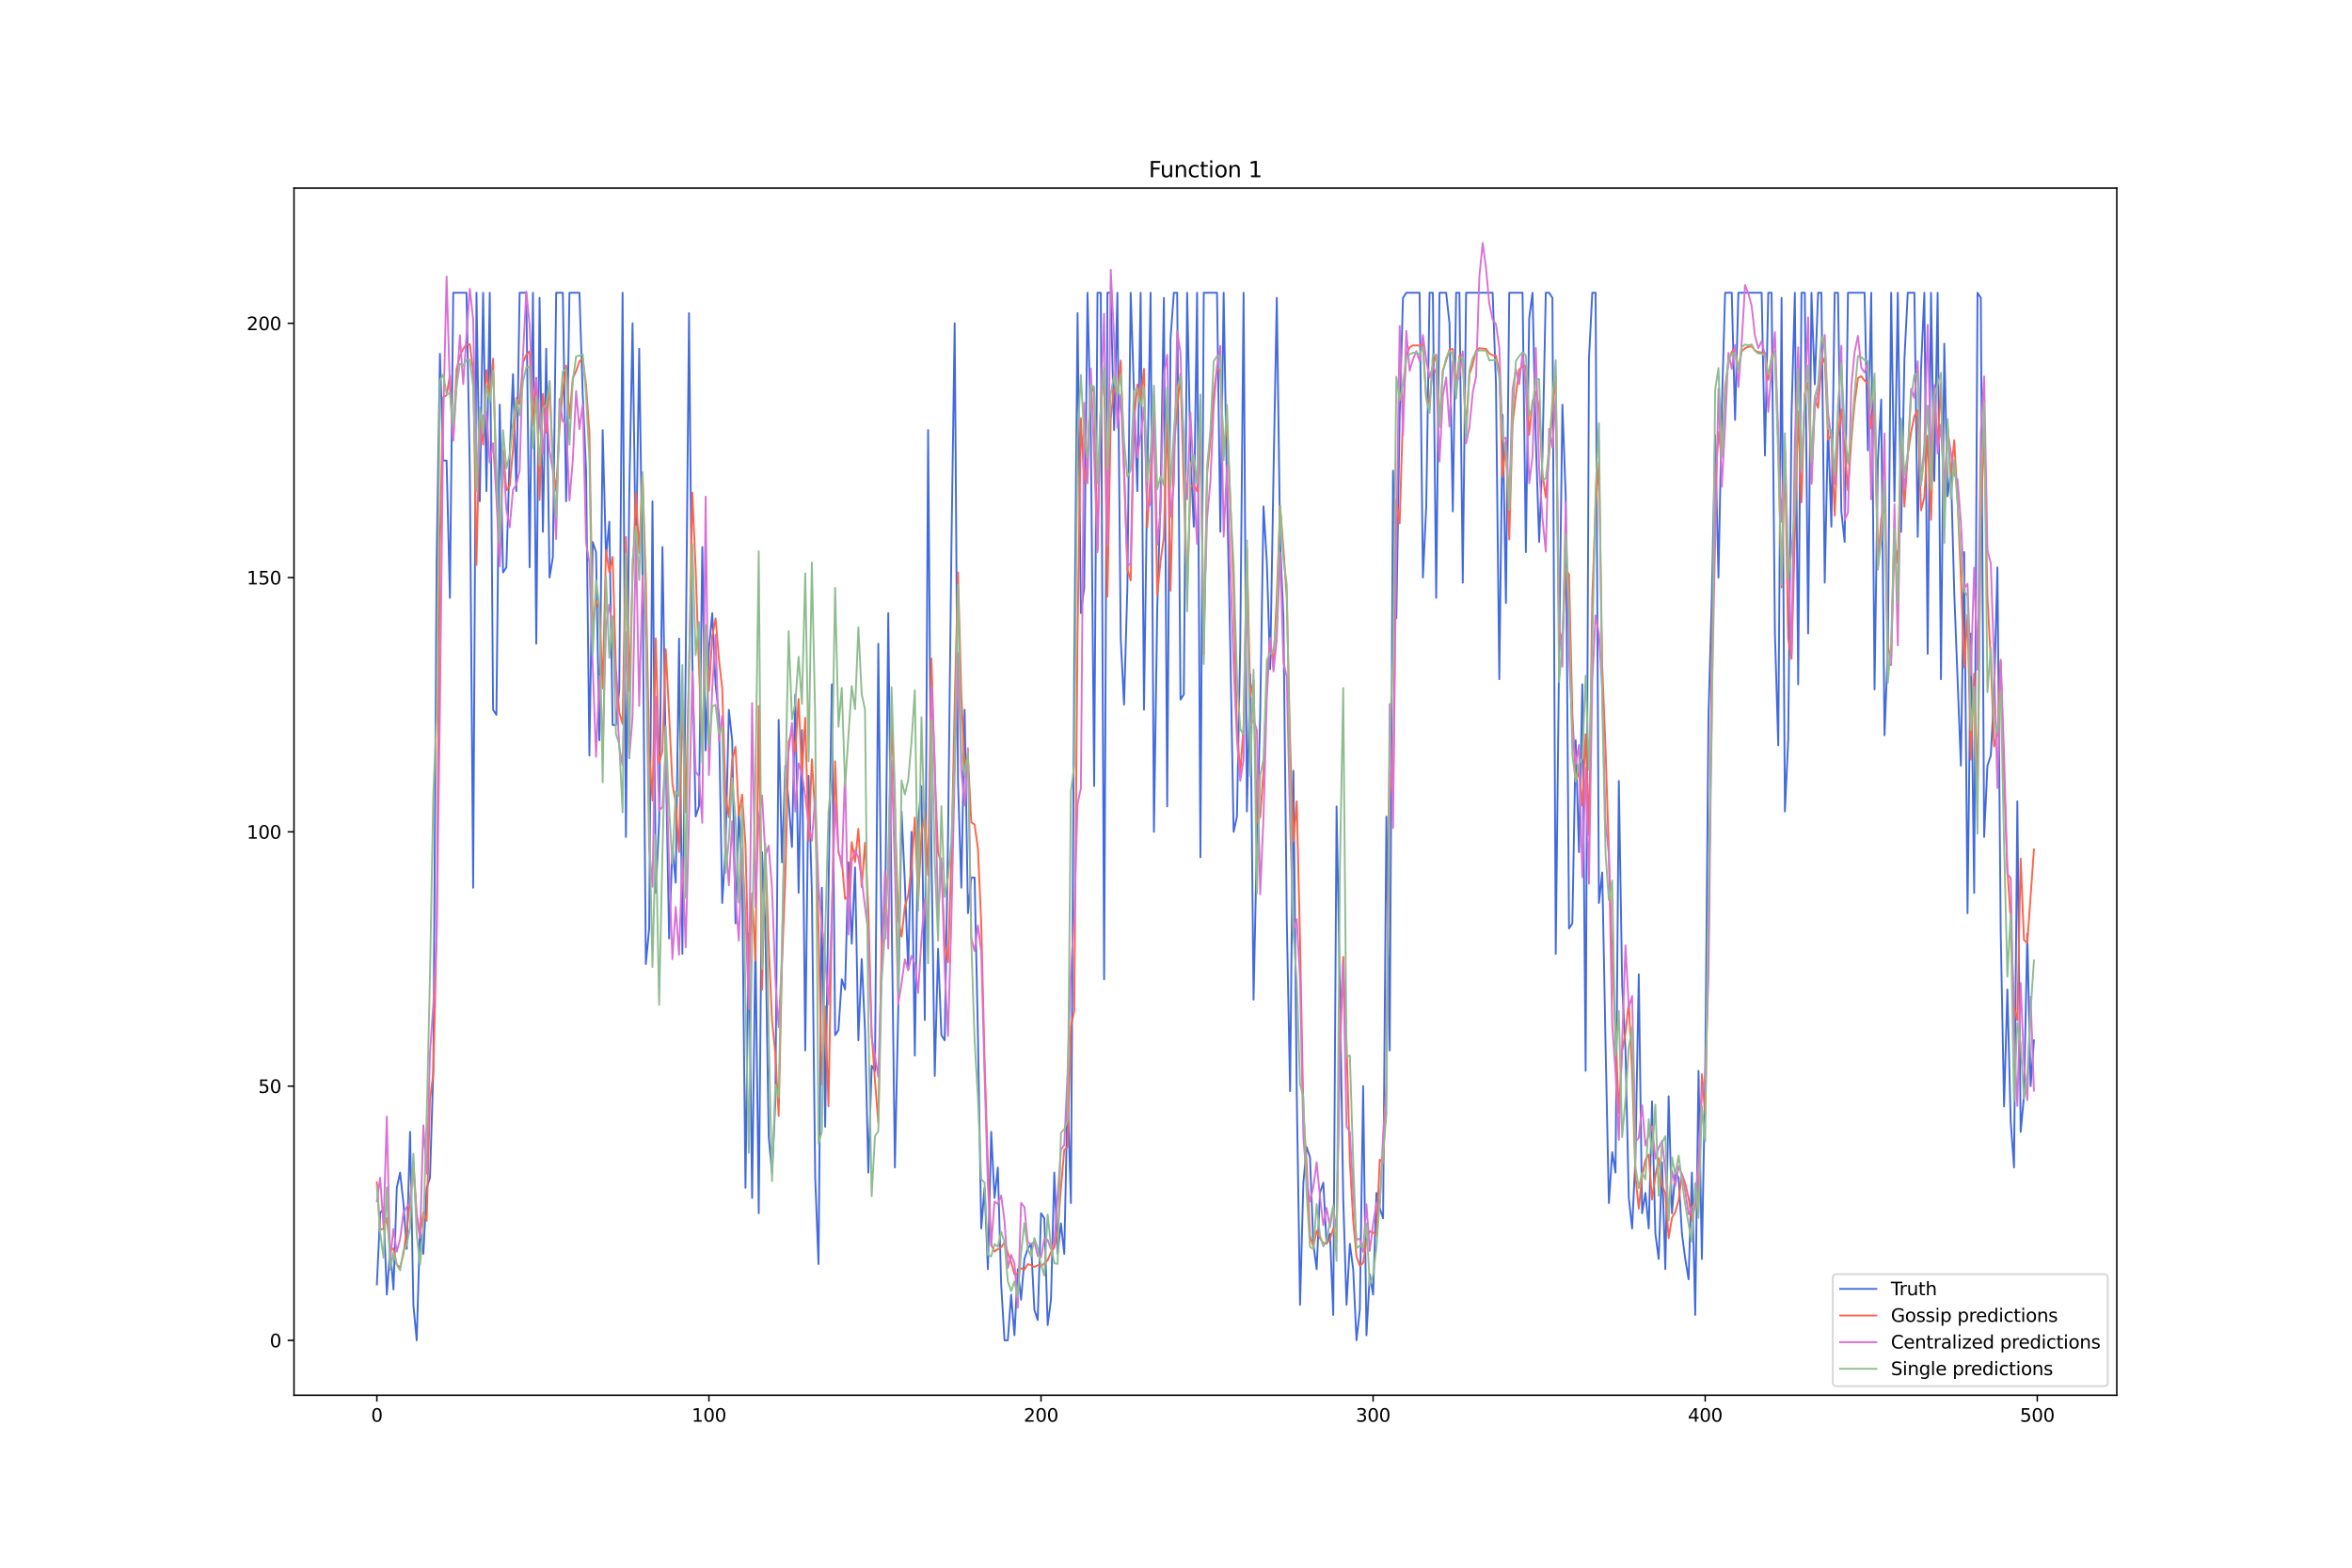 <?xml version="1.0" encoding="utf-8" standalone="no"?>
<!DOCTYPE svg PUBLIC "-//W3C//DTD SVG 1.1//EN"
  "http://www.w3.org/Graphics/SVG/1.1/DTD/svg11.dtd">
<svg xmlns:xlink="http://www.w3.org/1999/xlink" width="1296pt" height="864pt" viewBox="0 0 1296 864" xmlns="http://www.w3.org/2000/svg" version="1.1">
 <defs>
  <style type="text/css">*{stroke-linejoin: round; stroke-linecap: butt}</style>
 </defs>
 <g id="figure_1">
  <g id="patch_1">
   <path d="M 0 864 
L 1296 864 
L 1296 0 
L 0 0 
z
" style="fill: #ffffff"/>
  </g>
  <g id="axes_1">
   <g id="patch_2">
    <path d="M 162 768.96 
L 1166.4 768.96 
L 1166.4 103.68 
L 162 103.68 
z
" style="fill: #ffffff"/>
   </g>
   <g id="matplotlib.axis_1">
    <g id="xtick_1">
     <g id="line2d_1">
      <defs>
       <path id="m9e7c179e90" d="M 0 0 
L 0 3.5 
" style="stroke: #000000; stroke-width: 0.8"/>
      </defs>
      <g>
       <use xlink:href="#m9e7c179e90" x="207.655" y="768.96" style="stroke: #000000; stroke-width: 0.8"/>
      </g>
     </g>
     <g id="text_1">
      <!-- 0 -->
      <g transform="translate(204.473 783.558) scale(0.1 -0.1)">
       <defs>
        <path id="DejaVuSans-30" d="M 2034 4250 
Q 1547 4250 1301 3770 
Q 1056 3291 1056 2328 
Q 1056 1369 1301 889 
Q 1547 409 2034 409 
Q 2525 409 2770 889 
Q 3016 1369 3016 2328 
Q 3016 3291 2770 3770 
Q 2525 4250 2034 4250 
z
M 2034 4750 
Q 2819 4750 3233 4129 
Q 3647 3509 3647 2328 
Q 3647 1150 3233 529 
Q 2819 -91 2034 -91 
Q 1250 -91 836 529 
Q 422 1150 422 2328 
Q 422 3509 836 4129 
Q 1250 4750 2034 4750 
z
" transform="scale(0.016)"/>
       </defs>
       <use xlink:href="#DejaVuSans-30"/>
      </g>
     </g>
    </g>
    <g id="xtick_2">
     <g id="line2d_2">
      <g>
       <use xlink:href="#m9e7c179e90" x="390.639" y="768.96" style="stroke: #000000; stroke-width: 0.8"/>
      </g>
     </g>
     <g id="text_2">
      <!-- 100 -->
      <g transform="translate(381.095 783.558) scale(0.1 -0.1)">
       <defs>
        <path id="DejaVuSans-31" d="M 794 531 
L 1825 531 
L 1825 4091 
L 703 3866 
L 703 4441 
L 1819 4666 
L 2450 4666 
L 2450 531 
L 3481 531 
L 3481 0 
L 794 0 
L 794 531 
z
" transform="scale(0.016)"/>
       </defs>
       <use xlink:href="#DejaVuSans-31"/>
       <use xlink:href="#DejaVuSans-30" x="63.623"/>
       <use xlink:href="#DejaVuSans-30" x="127.246"/>
      </g>
     </g>
    </g>
    <g id="xtick_3">
     <g id="line2d_3">
      <g>
       <use xlink:href="#m9e7c179e90" x="573.623" y="768.96" style="stroke: #000000; stroke-width: 0.8"/>
      </g>
     </g>
     <g id="text_3">
      <!-- 200 -->
      <g transform="translate(564.079 783.558) scale(0.1 -0.1)">
       <defs>
        <path id="DejaVuSans-32" d="M 1228 531 
L 3431 531 
L 3431 0 
L 469 0 
L 469 531 
Q 828 903 1448 1529 
Q 2069 2156 2228 2338 
Q 2531 2678 2651 2914 
Q 2772 3150 2772 3378 
Q 2772 3750 2511 3984 
Q 2250 4219 1831 4219 
Q 1534 4219 1204 4116 
Q 875 4013 500 3803 
L 500 4441 
Q 881 4594 1212 4672 
Q 1544 4750 1819 4750 
Q 2544 4750 2975 4387 
Q 3406 4025 3406 3419 
Q 3406 3131 3298 2873 
Q 3191 2616 2906 2266 
Q 2828 2175 2409 1742 
Q 1991 1309 1228 531 
z
" transform="scale(0.016)"/>
       </defs>
       <use xlink:href="#DejaVuSans-32"/>
       <use xlink:href="#DejaVuSans-30" x="63.623"/>
       <use xlink:href="#DejaVuSans-30" x="127.246"/>
      </g>
     </g>
    </g>
    <g id="xtick_4">
     <g id="line2d_4">
      <g>
       <use xlink:href="#m9e7c179e90" x="756.607" y="768.96" style="stroke: #000000; stroke-width: 0.8"/>
      </g>
     </g>
     <g id="text_4">
      <!-- 300 -->
      <g transform="translate(747.063 783.558) scale(0.1 -0.1)">
       <defs>
        <path id="DejaVuSans-33" d="M 2597 2516 
Q 3050 2419 3304 2112 
Q 3559 1806 3559 1356 
Q 3559 666 3084 287 
Q 2609 -91 1734 -91 
Q 1441 -91 1130 -33 
Q 819 25 488 141 
L 488 750 
Q 750 597 1062 519 
Q 1375 441 1716 441 
Q 2309 441 2620 675 
Q 2931 909 2931 1356 
Q 2931 1769 2642 2001 
Q 2353 2234 1838 2234 
L 1294 2234 
L 1294 2753 
L 1863 2753 
Q 2328 2753 2575 2939 
Q 2822 3125 2822 3475 
Q 2822 3834 2567 4026 
Q 2313 4219 1838 4219 
Q 1578 4219 1281 4162 
Q 984 4106 628 3988 
L 628 4550 
Q 988 4650 1302 4700 
Q 1616 4750 1894 4750 
Q 2613 4750 3031 4423 
Q 3450 4097 3450 3541 
Q 3450 3153 3228 2886 
Q 3006 2619 2597 2516 
z
" transform="scale(0.016)"/>
       </defs>
       <use xlink:href="#DejaVuSans-33"/>
       <use xlink:href="#DejaVuSans-30" x="63.623"/>
       <use xlink:href="#DejaVuSans-30" x="127.246"/>
      </g>
     </g>
    </g>
    <g id="xtick_5">
     <g id="line2d_5">
      <g>
       <use xlink:href="#m9e7c179e90" x="939.591" y="768.96" style="stroke: #000000; stroke-width: 0.8"/>
      </g>
     </g>
     <g id="text_5">
      <!-- 400 -->
      <g transform="translate(930.047 783.558) scale(0.1 -0.1)">
       <defs>
        <path id="DejaVuSans-34" d="M 2419 4116 
L 825 1625 
L 2419 1625 
L 2419 4116 
z
M 2253 4666 
L 3047 4666 
L 3047 1625 
L 3713 1625 
L 3713 1100 
L 3047 1100 
L 3047 0 
L 2419 0 
L 2419 1100 
L 313 1100 
L 313 1709 
L 2253 4666 
z
" transform="scale(0.016)"/>
       </defs>
       <use xlink:href="#DejaVuSans-34"/>
       <use xlink:href="#DejaVuSans-30" x="63.623"/>
       <use xlink:href="#DejaVuSans-30" x="127.246"/>
      </g>
     </g>
    </g>
    <g id="xtick_6">
     <g id="line2d_6">
      <g>
       <use xlink:href="#m9e7c179e90" x="1122.575" y="768.96" style="stroke: #000000; stroke-width: 0.8"/>
      </g>
     </g>
     <g id="text_6">
      <!-- 500 -->
      <g transform="translate(1113.032 783.558) scale(0.1 -0.1)">
       <defs>
        <path id="DejaVuSans-35" d="M 691 4666 
L 3169 4666 
L 3169 4134 
L 1269 4134 
L 1269 2991 
Q 1406 3038 1543 3061 
Q 1681 3084 1819 3084 
Q 2600 3084 3056 2656 
Q 3513 2228 3513 1497 
Q 3513 744 3044 326 
Q 2575 -91 1722 -91 
Q 1428 -91 1123 -41 
Q 819 9 494 109 
L 494 744 
Q 775 591 1075 516 
Q 1375 441 1709 441 
Q 2250 441 2565 725 
Q 2881 1009 2881 1497 
Q 2881 1984 2565 2268 
Q 2250 2553 1709 2553 
Q 1456 2553 1204 2497 
Q 953 2441 691 2322 
L 691 4666 
z
" transform="scale(0.016)"/>
       </defs>
       <use xlink:href="#DejaVuSans-35"/>
       <use xlink:href="#DejaVuSans-30" x="63.623"/>
       <use xlink:href="#DejaVuSans-30" x="127.246"/>
      </g>
     </g>
    </g>
   </g>
   <g id="matplotlib.axis_2">
    <g id="ytick_1">
     <g id="line2d_7">
      <defs>
       <path id="m2c8ba0f4a9" d="M 0 0 
L -3.5 0 
" style="stroke: #000000; stroke-width: 0.8"/>
      </defs>
      <g>
       <use xlink:href="#m2c8ba0f4a9" x="162" y="738.72" style="stroke: #000000; stroke-width: 0.8"/>
      </g>
     </g>
     <g id="text_7">
      <!-- 0 -->
      <g transform="translate(148.637 742.519) scale(0.1 -0.1)">
       <use xlink:href="#DejaVuSans-30"/>
      </g>
     </g>
    </g>
    <g id="ytick_2">
     <g id="line2d_8">
      <g>
       <use xlink:href="#m2c8ba0f4a9" x="162" y="598.583" style="stroke: #000000; stroke-width: 0.8"/>
      </g>
     </g>
     <g id="text_8">
      <!-- 50 -->
      <g transform="translate(142.275 602.383) scale(0.1 -0.1)">
       <use xlink:href="#DejaVuSans-35"/>
       <use xlink:href="#DejaVuSans-30" x="63.623"/>
      </g>
     </g>
    </g>
    <g id="ytick_3">
     <g id="line2d_9">
      <g>
       <use xlink:href="#m2c8ba0f4a9" x="162" y="458.447" style="stroke: #000000; stroke-width: 0.8"/>
      </g>
     </g>
     <g id="text_9">
      <!-- 100 -->
      <g transform="translate(135.912 462.246) scale(0.1 -0.1)">
       <use xlink:href="#DejaVuSans-31"/>
       <use xlink:href="#DejaVuSans-30" x="63.623"/>
       <use xlink:href="#DejaVuSans-30" x="127.246"/>
      </g>
     </g>
    </g>
    <g id="ytick_4">
     <g id="line2d_10">
      <g>
       <use xlink:href="#m2c8ba0f4a9" x="162" y="318.31" style="stroke: #000000; stroke-width: 0.8"/>
      </g>
     </g>
     <g id="text_10">
      <!-- 150 -->
      <g transform="translate(135.912 322.11) scale(0.1 -0.1)">
       <use xlink:href="#DejaVuSans-31"/>
       <use xlink:href="#DejaVuSans-35" x="63.623"/>
       <use xlink:href="#DejaVuSans-30" x="127.246"/>
      </g>
     </g>
    </g>
    <g id="ytick_5">
     <g id="line2d_11">
      <g>
       <use xlink:href="#m2c8ba0f4a9" x="162" y="178.174" style="stroke: #000000; stroke-width: 0.8"/>
      </g>
     </g>
     <g id="text_11">
      <!-- 200 -->
      <g transform="translate(135.912 181.973) scale(0.1 -0.1)">
       <use xlink:href="#DejaVuSans-32"/>
       <use xlink:href="#DejaVuSans-30" x="63.623"/>
       <use xlink:href="#DejaVuSans-30" x="127.246"/>
      </g>
     </g>
    </g>
   </g>
   <g id="line2d_12">
    <path d="M 207.655 707.89 
L 209.484 668.652 
L 211.314 665.849 
L 213.144 713.495 
L 214.974 688.271 
L 216.804 710.693 
L 218.634 654.638 
L 220.463 646.23 
L 222.293 663.046 
L 224.123 688.271 
L 225.953 623.808 
L 227.783 719.101 
L 229.613 738.72 
L 231.442 677.06 
L 233.272 691.074 
L 235.102 654.638 
L 236.932 649.033 
L 238.762 590.175 
L 240.592 309.902 
L 242.422 194.99 
L 244.251 253.848 
L 246.081 253.848 
L 247.911 329.521 
L 249.741 161.357 
L 257.06 161.357 
L 258.89 259.453 
L 260.72 489.277 
L 262.55 161.357 
L 264.38 276.269 
L 266.209 161.357 
L 268.039 270.664 
L 269.869 161.357 
L 271.699 391.181 
L 273.529 393.984 
L 275.359 223.017 
L 277.189 315.508 
L 279.018 312.705 
L 280.848 251.045 
L 282.678 206.201 
L 284.508 270.664 
L 286.338 161.357 
L 289.997 161.357 
L 291.827 312.705 
L 293.657 161.357 
L 295.487 354.746 
L 297.317 164.16 
L 299.147 293.086 
L 300.976 192.187 
L 302.806 318.31 
L 304.636 307.099 
L 306.466 161.357 
L 310.126 161.357 
L 311.956 276.269 
L 313.785 161.357 
L 319.275 161.357 
L 321.105 217.412 
L 322.935 259.453 
L 324.764 416.406 
L 326.594 298.691 
L 328.424 304.297 
L 330.254 407.998 
L 332.084 237.031 
L 333.914 307.099 
L 335.743 287.48 
L 337.573 399.59 
L 339.403 399.59 
L 341.233 379.97 
L 343.063 161.357 
L 344.893 461.25 
L 346.723 273.467 
L 348.552 178.174 
L 350.382 312.705 
L 352.212 192.187 
L 354.042 318.31 
L 355.872 531.318 
L 357.702 511.699 
L 359.531 276.269 
L 361.361 492.08 
L 363.191 452.841 
L 365.021 301.494 
L 366.851 416.406 
L 368.681 517.304 
L 370.51 466.855 
L 372.34 486.474 
L 374.17 351.943 
L 376 525.712 
L 377.83 365.957 
L 379.66 172.568 
L 381.489 363.154 
L 383.319 450.039 
L 385.149 444.433 
L 386.979 301.494 
L 388.809 413.603 
L 390.639 357.549 
L 392.469 337.929 
L 394.298 377.168 
L 396.128 393.984 
L 397.958 497.685 
L 399.788 466.855 
L 401.618 391.181 
L 403.448 407.998 
L 405.277 508.896 
L 407.107 447.236 
L 408.937 483.671 
L 410.767 654.638 
L 412.597 514.502 
L 414.427 660.244 
L 416.256 517.304 
L 418.086 668.652 
L 419.916 469.658 
L 421.746 511.699 
L 423.576 626.611 
L 425.406 646.23 
L 427.236 606.992 
L 429.065 396.787 
L 430.895 475.263 
L 432.725 422.011 
L 434.555 441.631 
L 436.385 466.855 
L 438.215 382.773 
L 440.044 492.08 
L 441.874 402.392 
L 443.704 578.964 
L 445.534 427.617 
L 447.364 492.08 
L 449.194 649.033 
L 451.023 696.679 
L 452.853 489.277 
L 454.683 621.005 
L 456.513 492.08 
L 458.343 377.168 
L 460.173 570.556 
L 462.003 567.753 
L 463.832 539.726 
L 465.662 545.332 
L 467.492 475.263 
L 469.322 520.107 
L 471.152 478.066 
L 472.982 573.359 
L 474.811 528.515 
L 476.641 567.753 
L 478.471 646.23 
L 480.301 587.373 
L 482.131 590.175 
L 483.961 354.746 
L 485.79 520.107 
L 487.62 517.304 
L 489.45 337.929 
L 491.28 500.488 
L 493.11 643.427 
L 494.94 556.542 
L 496.77 447.236 
L 498.599 486.474 
L 500.429 534.121 
L 502.259 458.447 
L 504.089 581.767 
L 505.919 452.841 
L 507.749 433.222 
L 509.578 562.148 
L 511.408 237.031 
L 513.238 469.658 
L 515.068 592.978 
L 516.898 522.91 
L 518.728 570.556 
L 520.557 573.359 
L 522.387 461.25 
L 524.217 304.297 
L 526.047 178.174 
L 527.877 430.42 
L 529.707 489.277 
L 531.536 391.181 
L 533.366 503.291 
L 535.196 483.671 
L 537.026 483.671 
L 538.856 570.556 
L 540.686 677.06 
L 542.516 654.638 
L 544.345 699.482 
L 546.175 623.808 
L 548.005 660.244 
L 549.835 643.427 
L 551.665 707.89 
L 553.495 738.72 
L 555.324 738.72 
L 557.154 713.495 
L 558.984 735.917 
L 560.814 699.482 
L 562.644 716.298 
L 564.474 693.876 
L 566.303 688.271 
L 568.133 685.468 
L 569.963 721.904 
L 571.793 727.509 
L 573.623 668.652 
L 575.453 671.454 
L 577.283 730.312 
L 579.112 716.298 
L 580.942 646.23 
L 582.772 691.074 
L 584.602 674.257 
L 586.432 691.074 
L 588.262 601.386 
L 590.091 663.046 
L 591.921 368.759 
L 593.751 172.568 
L 595.581 337.929 
L 597.411 323.916 
L 599.241 161.357 
L 601.07 239.834 
L 602.9 433.222 
L 604.73 161.357 
L 606.56 161.357 
L 608.39 539.726 
L 610.22 161.357 
L 612.05 161.357 
L 613.879 237.031 
L 615.709 161.357 
L 617.539 351.943 
L 619.369 388.379 
L 621.199 323.916 
L 623.029 161.357 
L 626.688 270.664 
L 628.518 161.357 
L 630.348 391.181 
L 632.178 262.256 
L 634.008 161.357 
L 635.837 458.447 
L 637.667 335.127 
L 639.497 273.467 
L 641.327 164.16 
L 643.157 444.433 
L 644.987 186.582 
L 646.817 161.357 
L 648.646 161.357 
L 650.476 385.576 
L 652.306 382.773 
L 654.136 161.357 
L 655.966 251.045 
L 657.796 290.283 
L 659.625 161.357 
L 661.455 472.461 
L 663.285 161.357 
L 670.604 161.357 
L 672.434 293.086 
L 674.264 161.357 
L 676.094 270.664 
L 677.924 357.549 
L 679.754 458.447 
L 681.583 450.039 
L 683.413 354.746 
L 685.243 161.357 
L 687.073 447.236 
L 688.903 371.562 
L 690.733 550.937 
L 692.563 464.052 
L 694.392 393.984 
L 696.222 279.072 
L 698.052 309.902 
L 699.882 368.759 
L 701.712 262.256 
L 703.542 164.16 
L 705.371 298.691 
L 707.201 340.732 
L 709.031 506.093 
L 710.861 601.386 
L 712.691 424.814 
L 714.521 601.386 
L 716.35 719.101 
L 718.18 651.835 
L 720.01 632.216 
L 721.84 637.822 
L 723.67 685.468 
L 725.5 699.482 
L 727.33 657.441 
L 729.159 651.835 
L 730.989 685.468 
L 732.819 679.863 
L 734.649 724.706 
L 736.479 444.433 
L 738.309 545.332 
L 740.138 660.244 
L 741.968 719.101 
L 743.798 685.468 
L 745.628 699.482 
L 747.458 738.72 
L 749.288 721.904 
L 751.117 598.583 
L 752.947 735.917 
L 754.777 702.284 
L 756.607 713.495 
L 758.437 657.441 
L 760.267 665.849 
L 762.097 671.454 
L 763.926 450.039 
L 765.756 578.964 
L 767.586 259.453 
L 769.416 340.732 
L 771.246 228.623 
L 773.076 164.16 
L 774.905 161.357 
L 782.225 161.357 
L 784.055 318.31 
L 785.884 279.072 
L 787.714 161.357 
L 789.544 161.357 
L 791.374 329.521 
L 793.204 161.357 
L 796.864 161.357 
L 798.693 178.174 
L 800.523 281.875 
L 802.353 161.357 
L 804.183 161.357 
L 806.013 321.113 
L 807.843 161.357 
L 822.481 161.357 
L 824.311 211.807 
L 826.141 374.365 
L 827.971 228.623 
L 829.801 332.324 
L 831.63 161.357 
L 838.95 161.357 
L 840.78 304.297 
L 842.61 175.371 
L 844.439 161.357 
L 846.269 242.637 
L 848.099 298.691 
L 849.929 251.045 
L 851.759 161.357 
L 853.589 161.357 
L 855.418 164.16 
L 857.248 525.712 
L 859.078 363.154 
L 860.908 223.017 
L 862.738 273.467 
L 864.568 511.699 
L 866.397 508.896 
L 868.227 407.998 
L 870.057 469.658 
L 871.887 377.168 
L 873.717 590.175 
L 875.547 197.793 
L 877.377 161.357 
L 879.206 161.357 
L 881.036 497.685 
L 882.866 480.869 
L 884.696 576.162 
L 886.526 663.046 
L 888.356 635.019 
L 890.185 646.23 
L 892.015 430.42 
L 893.845 542.529 
L 895.675 578.964 
L 897.505 660.244 
L 899.335 677.06 
L 901.164 637.822 
L 902.994 536.923 
L 904.824 668.652 
L 906.654 657.441 
L 908.484 677.06 
L 910.314 606.992 
L 912.144 679.863 
L 913.973 693.876 
L 915.803 640.624 
L 917.633 699.482 
L 919.463 604.189 
L 921.293 668.652 
L 923.123 646.23 
L 924.952 649.033 
L 926.782 679.863 
L 928.612 693.876 
L 930.442 705.087 
L 932.272 646.23 
L 934.102 724.706 
L 935.931 590.175 
L 937.761 693.876 
L 939.591 592.978 
L 941.421 393.984 
L 943.251 329.521 
L 945.081 239.834 
L 946.911 318.31 
L 948.74 225.82 
L 950.57 161.357 
L 954.23 161.357 
L 956.06 231.426 
L 957.89 161.357 
L 970.698 161.357 
L 972.528 251.045 
L 974.358 161.357 
L 976.188 161.357 
L 978.018 349.14 
L 979.848 410.8 
L 981.678 164.16 
L 983.507 447.236 
L 985.337 407.998 
L 987.167 228.623 
L 988.997 161.357 
L 990.827 377.168 
L 992.657 161.357 
L 994.486 161.357 
L 996.316 349.14 
L 998.146 161.357 
L 999.976 211.807 
L 1001.806 161.357 
L 1003.636 161.357 
L 1005.465 321.113 
L 1007.295 234.228 
L 1009.125 290.283 
L 1010.955 161.357 
L 1012.785 161.357 
L 1014.615 281.875 
L 1016.444 298.691 
L 1018.274 161.357 
L 1027.424 161.357 
L 1029.253 248.242 
L 1031.083 161.357 
L 1032.913 379.97 
L 1034.743 253.848 
L 1036.573 220.215 
L 1038.403 405.195 
L 1040.232 357.549 
L 1042.062 161.357 
L 1043.892 276.269 
L 1045.722 161.357 
L 1047.552 293.086 
L 1049.382 197.793 
L 1051.211 161.357 
L 1054.871 161.357 
L 1056.701 295.888 
L 1058.531 203.398 
L 1060.361 161.357 
L 1062.191 360.351 
L 1064.02 161.357 
L 1065.85 265.058 
L 1067.68 161.357 
L 1069.51 374.365 
L 1071.34 189.385 
L 1073.17 273.467 
L 1074.999 259.453 
L 1076.829 326.719 
L 1080.489 422.011 
L 1082.319 304.297 
L 1084.149 503.291 
L 1085.978 349.14 
L 1087.808 492.08 
L 1089.638 161.357 
L 1091.468 164.16 
L 1093.298 461.25 
L 1095.128 422.011 
L 1096.958 416.406 
L 1098.787 382.773 
L 1100.617 312.705 
L 1102.447 514.502 
L 1104.277 609.794 
L 1106.107 545.332 
L 1107.937 618.203 
L 1109.766 643.427 
L 1111.596 441.631 
L 1113.426 623.808 
L 1115.256 604.189 
L 1117.086 514.502 
L 1118.916 598.583 
L 1120.745 573.359 
L 1120.745 573.359 
" clip-path="url(#pbe50bce7a4)" style="fill: none; stroke: #4169e1; stroke-linecap: square"/>
   </g>
   <g id="line2d_13">
    <path d="M 207.655 651.633 
L 209.484 677.699 
L 211.314 677.149 
L 213.144 671.287 
L 214.974 688.853 
L 216.804 688.083 
L 218.634 697.02 
L 220.463 698.497 
L 222.293 691.216 
L 224.123 677.947 
L 225.953 661.986 
L 227.783 639.989 
L 229.613 668.983 
L 231.442 680.654 
L 233.272 668.179 
L 235.102 672.863 
L 236.932 606.029 
L 238.762 591.613 
L 240.592 514.578 
L 242.422 298.629 
L 244.251 218.91 
L 246.081 217.827 
L 247.911 206.864 
L 249.741 242.313 
L 251.571 203.561 
L 253.401 196.111 
L 255.23 192.173 
L 257.06 189.858 
L 258.89 189.75 
L 260.72 204.294 
L 262.55 311.37 
L 264.38 229.303 
L 266.209 245.021 
L 268.039 203.963 
L 269.869 218.282 
L 271.699 197.716 
L 273.529 267.518 
L 275.359 308.671 
L 277.189 247.87 
L 279.018 270.179 
L 280.848 267.767 
L 282.678 247.882 
L 284.508 219.29 
L 286.338 222.728 
L 288.168 199.785 
L 289.997 195.572 
L 291.827 193.552 
L 293.657 234.596 
L 295.487 208.177 
L 297.317 275.591 
L 299.147 217.048 
L 300.976 238.416 
L 302.806 210.308 
L 304.636 257.004 
L 306.466 270.618 
L 308.296 236.056 
L 310.126 215.046 
L 311.956 201.469 
L 313.785 230.627 
L 315.615 208.526 
L 317.445 204.523 
L 319.275 199.083 
L 321.105 197.687 
L 322.935 212.218 
L 324.764 238.297 
L 326.594 345.285 
L 328.424 330.835 
L 330.254 335.293 
L 332.084 379.34 
L 333.914 303.139 
L 335.743 315.329 
L 337.573 306.927 
L 339.403 369.227 
L 341.233 392.616 
L 343.063 399.044 
L 344.893 295.924 
L 346.723 380.831 
L 348.552 318.001 
L 350.382 271.534 
L 352.212 304.714 
L 354.042 260.712 
L 355.872 320.25 
L 357.702 413.729 
L 359.531 441.223 
L 361.361 351.771 
L 363.191 420.349 
L 365.021 413.736 
L 366.851 357.773 
L 368.681 393.556 
L 370.51 431.936 
L 372.34 442.689 
L 374.17 469.608 
L 376 386.535 
L 377.83 447.638 
L 379.66 370.491 
L 381.489 271.498 
L 383.319 313.563 
L 385.149 367.813 
L 386.979 414.057 
L 388.809 347.039 
L 390.639 380.67 
L 392.469 350.83 
L 394.298 340.787 
L 396.128 362.952 
L 397.958 379.489 
L 399.788 437.55 
L 401.618 450.41 
L 403.448 418.75 
L 405.277 411.587 
L 407.107 449.48 
L 408.937 437.913 
L 410.767 465.691 
L 412.597 537.914 
L 414.427 492.322 
L 416.256 529.275 
L 418.086 389.096 
L 419.916 545.433 
L 421.746 467.917 
L 423.576 520.937 
L 425.406 562.385 
L 427.236 580.782 
L 429.065 615.074 
L 430.895 531.338 
L 432.725 483.695 
L 434.555 408.932 
L 436.385 402.954 
L 438.215 414.663 
L 440.044 385.214 
L 441.874 427.177 
L 443.704 395.584 
L 445.534 463.489 
L 447.364 418.448 
L 449.194 449.335 
L 451.023 510.887 
L 452.853 597.716 
L 454.683 554.655 
L 456.513 609.743 
L 458.343 506.757 
L 460.173 419.548 
L 462.003 470.049 
L 463.832 474.151 
L 465.662 495.425 
L 467.492 493.922 
L 469.322 464.075 
L 471.152 474.995 
L 472.982 456.798 
L 474.811 488.864 
L 476.641 464.48 
L 478.471 500.537 
L 480.301 569.771 
L 482.131 595.703 
L 483.961 618.841 
L 485.79 519.117 
L 487.62 500.091 
L 489.45 479.505 
L 491.28 395.027 
L 493.11 445.632 
L 494.94 506.624 
L 496.77 516.217 
L 498.599 499.704 
L 500.429 493.446 
L 502.259 478.718 
L 504.089 450.578 
L 505.919 496.625 
L 507.749 459.585 
L 509.578 448.607 
L 511.408 482.451 
L 513.238 362.982 
L 515.068 425.774 
L 516.898 470.039 
L 518.728 475.554 
L 520.557 520.463 
L 522.387 530.351 
L 524.217 473.116 
L 526.047 388.484 
L 527.877 315.521 
L 529.707 383.002 
L 531.536 422.034 
L 533.366 416.893 
L 535.196 453.256 
L 537.026 454.421 
L 538.856 467.641 
L 540.686 508.972 
L 542.516 583.662 
L 544.345 642.569 
L 546.175 686.097 
L 548.005 689.722 
L 549.835 688.475 
L 551.665 687.411 
L 553.495 684.74 
L 555.324 690.49 
L 557.154 695.7 
L 558.984 702.307 
L 560.814 701.714 
L 562.644 698.958 
L 564.474 699.799 
L 566.303 696.73 
L 568.133 697.279 
L 569.963 698.289 
L 571.793 697.317 
L 573.623 697.952 
L 577.283 694.536 
L 579.112 690.053 
L 580.942 687.585 
L 582.772 679.036 
L 584.602 654.847 
L 586.432 633.691 
L 588.262 632.28 
L 590.091 565.859 
L 591.921 557.152 
L 593.751 350.2 
L 595.581 230.478 
L 597.411 266.484 
L 599.241 252.563 
L 601.07 212.157 
L 602.9 216.388 
L 604.73 303.055 
L 606.56 224.317 
L 608.39 204.589 
L 610.22 328.821 
L 612.05 230.639 
L 613.879 214.111 
L 615.709 216.944 
L 617.539 198.686 
L 621.199 313.804 
L 623.029 319.936 
L 624.858 232.546 
L 626.688 211.912 
L 628.518 220.202 
L 630.348 203.264 
L 632.178 290.684 
L 634.008 261.074 
L 635.837 225.502 
L 637.667 327.748 
L 639.497 309.096 
L 641.327 296.164 
L 643.157 226.864 
L 644.987 325.557 
L 646.817 247.812 
L 648.646 225.1 
L 650.476 206.061 
L 652.306 268.361 
L 654.136 325.335 
L 655.966 268.275 
L 657.796 267.338 
L 659.625 270.776 
L 661.455 236.437 
L 663.285 360.541 
L 665.115 261.459 
L 666.945 242.813 
L 668.775 216.742 
L 670.604 203.255 
L 672.434 204.079 
L 674.264 249.113 
L 676.094 232.267 
L 677.924 275.133 
L 679.754 325.276 
L 681.583 401.325 
L 683.413 426.373 
L 685.243 399.572 
L 687.073 302.428 
L 688.903 383.861 
L 690.733 374.784 
L 692.563 453.407 
L 694.392 450.11 
L 696.222 425.484 
L 698.052 373.537 
L 699.882 352.582 
L 701.712 366.159 
L 703.542 328.861 
L 705.371 278.747 
L 707.201 302.281 
L 709.031 329.657 
L 710.861 408.375 
L 712.691 463.788 
L 714.521 441.617 
L 716.35 518.359 
L 718.18 612.568 
L 720.01 641.762 
L 721.84 681.027 
L 723.67 687.141 
L 725.5 678.255 
L 727.33 682.533 
L 729.159 685.05 
L 730.989 685.194 
L 732.819 683.1 
L 734.649 677.079 
L 736.479 684.397 
L 738.309 567.754 
L 740.138 527.406 
L 741.968 574.973 
L 743.798 640.144 
L 745.628 672.62 
L 747.458 692.553 
L 749.288 697.658 
L 751.117 695.996 
L 752.947 683.831 
L 754.777 678.51 
L 756.607 679.352 
L 758.437 680.678 
L 760.267 639.114 
L 762.097 640.777 
L 763.926 602.115 
L 765.756 425.32 
L 767.586 439.865 
L 769.416 275.431 
L 771.246 288.432 
L 773.076 227.498 
L 774.905 195.53 
L 776.735 191.452 
L 778.565 190.34 
L 782.225 190.432 
L 784.055 189.083 
L 785.884 219.337 
L 787.714 221.703 
L 789.544 201.192 
L 791.374 195.441 
L 793.204 233.143 
L 795.034 204.245 
L 796.864 198.716 
L 798.693 192.623 
L 800.523 192.335 
L 802.353 213.67 
L 804.183 196.076 
L 806.013 195.495 
L 807.843 236.89 
L 809.672 206.368 
L 811.502 200.859 
L 813.332 193.168 
L 815.162 191.92 
L 816.992 192.176 
L 818.822 192.28 
L 820.651 194.842 
L 822.481 195.775 
L 824.311 196.142 
L 826.141 204.41 
L 827.971 262.897 
L 829.801 243.326 
L 831.63 297.36 
L 833.46 233.81 
L 835.29 217.686 
L 837.12 203.595 
L 838.95 201.948 
L 840.78 201.554 
L 842.61 239.711 
L 844.439 221.29 
L 846.269 215.958 
L 848.099 224.619 
L 849.929 261.073 
L 851.759 274.121 
L 853.589 250.789 
L 855.418 225.327 
L 857.248 207.31 
L 859.078 346.833 
L 860.908 353.131 
L 862.738 313.636 
L 864.568 316.628 
L 866.397 392.891 
L 868.227 430.678 
L 870.057 425.352 
L 871.887 443.899 
L 873.717 404.614 
L 875.547 460.183 
L 877.377 329.058 
L 879.206 279.354 
L 881.036 254.757 
L 882.866 366.957 
L 884.696 413.223 
L 886.526 469.408 
L 888.356 529.31 
L 890.185 569.034 
L 892.015 613.364 
L 893.845 579.138 
L 895.675 569.134 
L 897.505 552.354 
L 899.335 590.889 
L 901.164 648.238 
L 902.994 666.179 
L 904.824 648.242 
L 906.654 639.305 
L 908.484 636.419 
L 910.314 661.092 
L 912.144 648.105 
L 913.973 638.337 
L 915.803 653.139 
L 917.633 657.702 
L 919.463 682.426 
L 921.293 671.159 
L 923.123 667.985 
L 924.952 661.431 
L 926.782 646.878 
L 928.612 652.342 
L 930.442 660.226 
L 932.272 672.872 
L 934.102 663.643 
L 935.931 662.238 
L 937.761 592.024 
L 939.591 614.475 
L 941.421 520.341 
L 943.251 358.718 
L 945.081 270.641 
L 946.911 238.109 
L 948.74 251.514 
L 950.57 213.364 
L 952.4 199.265 
L 954.23 193.912 
L 956.06 192.325 
L 957.89 203.23 
L 959.719 193.592 
L 961.549 191.921 
L 963.379 191.149 
L 965.209 190.867 
L 967.039 193.147 
L 968.869 193.976 
L 970.698 194.342 
L 972.528 194.456 
L 974.358 209.312 
L 976.188 196.406 
L 978.018 193.71 
L 979.848 243.228 
L 981.678 323.74 
L 983.507 248.326 
L 985.337 351.952 
L 987.167 363.135 
L 990.827 226.645 
L 992.657 276.875 
L 994.486 217.052 
L 996.316 210.792 
L 998.146 266.111 
L 999.976 219.506 
L 1001.806 224.794 
L 1003.636 201.224 
L 1005.465 197.271 
L 1007.295 242.308 
L 1009.125 239.87 
L 1010.955 284.137 
L 1012.785 240.484 
L 1014.615 225.642 
L 1018.274 270.142 
L 1020.104 242.948 
L 1021.934 222.384 
L 1023.764 208.344 
L 1025.594 207.298 
L 1027.424 209.796 
L 1029.253 211.422 
L 1031.083 236.204 
L 1032.913 222.028 
L 1034.743 313.917 
L 1036.573 285.902 
L 1038.403 278.505 
L 1040.232 356.824 
L 1042.062 362.787 
L 1043.892 297.151 
L 1045.722 310.454 
L 1047.552 242.845 
L 1049.382 279.219 
L 1051.211 250.973 
L 1053.041 238.222 
L 1054.871 229.334 
L 1056.701 226.094 
L 1058.531 281.317 
L 1060.361 273.937 
L 1062.191 240.07 
L 1064.02 286.489 
L 1065.85 219.155 
L 1067.68 244.959 
L 1069.51 211.535 
L 1071.34 286.093 
L 1073.17 235.414 
L 1074.999 261.726 
L 1076.829 242.653 
L 1078.659 275.975 
L 1080.489 317.911 
L 1082.319 367.863 
L 1084.149 338.952 
L 1085.978 418.665 
L 1087.808 371.178 
L 1089.638 435.362 
L 1091.468 287.534 
L 1093.298 236.387 
L 1095.128 329.153 
L 1096.958 363.928 
L 1098.787 411.401 
L 1100.617 404.808 
L 1102.447 363.609 
L 1104.277 429.174 
L 1106.107 479.358 
L 1107.937 506.338 
L 1109.766 554.867 
L 1111.596 562.334 
L 1113.426 473.191 
L 1115.256 518.065 
L 1117.086 519.694 
L 1120.745 468.123 
L 1120.745 468.123 
" clip-path="url(#pbe50bce7a4)" style="fill: none; stroke: #ff6347; stroke-linecap: square"/>
   </g>
   <g id="line2d_14">
    <path d="M 207.655 662.069 
L 209.484 649.073 
L 211.314 675.93 
L 213.144 615.35 
L 214.974 694.527 
L 216.804 677.313 
L 218.634 689.839 
L 220.463 682.809 
L 222.293 668.577 
L 224.123 665.16 
L 225.953 663.236 
L 227.783 643.913 
L 229.613 671.031 
L 231.442 682.313 
L 233.272 620.158 
L 235.102 646.877 
L 236.932 580.139 
L 238.762 553.759 
L 240.592 516.751 
L 242.422 389.363 
L 244.251 230.508 
L 246.081 152.362 
L 247.911 214.3 
L 249.741 242.856 
L 251.571 212.778 
L 253.401 184.775 
L 255.23 211.719 
L 257.06 184.441 
L 258.89 159.167 
L 260.72 176.087 
L 262.55 268.422 
L 264.38 245.464 
L 266.209 229.123 
L 268.039 226.963 
L 269.869 254.986 
L 271.699 244.254 
L 273.529 274.087 
L 275.359 312.082 
L 277.189 249.958 
L 279.018 280.6 
L 280.848 290.617 
L 282.678 269.819 
L 284.508 267.259 
L 286.338 259.381 
L 288.168 195.851 
L 289.997 160.685 
L 291.827 179.001 
L 293.657 219.855 
L 295.487 209.49 
L 297.317 232.488 
L 299.147 250.079 
L 300.976 223.335 
L 302.806 248.473 
L 304.636 259.704 
L 306.466 297.114 
L 308.296 219.818 
L 310.126 232.179 
L 311.956 233.157 
L 313.785 275.835 
L 315.615 253.717 
L 317.445 215.534 
L 319.275 236.498 
L 321.105 222.841 
L 322.935 299.114 
L 324.764 309.98 
L 326.594 366.382 
L 328.424 417.081 
L 330.254 372.61 
L 332.084 413.12 
L 333.914 345.435 
L 335.743 333.243 
L 337.573 346.28 
L 339.403 374.378 
L 341.233 411.994 
L 343.063 421.65 
L 344.893 348.418 
L 346.723 417.926 
L 348.552 395.017 
L 350.382 296.689 
L 352.212 389.054 
L 354.042 317.263 
L 355.872 352.745 
L 357.702 466.911 
L 359.531 488.78 
L 361.361 384.079 
L 363.191 446.748 
L 365.021 444.716 
L 366.851 413.842 
L 368.681 477.135 
L 370.51 528.697 
L 372.34 499.811 
L 374.17 526.232 
L 376 471.97 
L 377.83 522.158 
L 379.66 450.669 
L 381.489 370.097 
L 383.319 425.345 
L 385.149 427.782 
L 386.979 453.506 
L 388.809 273.699 
L 390.639 427.18 
L 392.469 379.302 
L 394.298 349.828 
L 396.128 408.336 
L 397.958 394.539 
L 399.788 462.899 
L 401.618 487.984 
L 403.448 452.606 
L 405.277 493.935 
L 407.107 518.392 
L 408.937 467.583 
L 410.767 503.69 
L 412.597 556.224 
L 414.427 387.487 
L 416.256 499.839 
L 418.086 450.728 
L 419.916 438.363 
L 421.746 471.629 
L 423.576 466.055 
L 425.406 489.545 
L 427.236 539.976 
L 429.065 566.16 
L 430.895 528.56 
L 432.725 432.311 
L 434.555 414.349 
L 436.385 398.371 
L 438.215 447.289 
L 440.044 420.71 
L 441.874 426.139 
L 443.704 438.519 
L 445.534 454.781 
L 447.364 463.408 
L 449.194 439.159 
L 451.023 488.939 
L 452.853 510.386 
L 454.683 527.963 
L 456.513 553.53 
L 458.343 504.27 
L 460.173 442.479 
L 462.003 468.601 
L 463.832 477.744 
L 465.662 425.256 
L 467.492 515.063 
L 469.322 474.649 
L 471.152 468.758 
L 472.982 472.531 
L 474.811 484.565 
L 476.641 499.921 
L 478.471 513.771 
L 480.301 571.749 
L 482.131 582.048 
L 483.961 593.471 
L 485.79 533.359 
L 487.62 480.32 
L 489.45 522.765 
L 491.28 419.369 
L 493.11 478.326 
L 494.94 553.506 
L 496.77 542.033 
L 498.599 528.699 
L 500.429 534.803 
L 502.259 526.717 
L 504.089 531.39 
L 505.919 547.195 
L 507.749 517.148 
L 509.578 495.454 
L 511.408 517.094 
L 513.238 377.951 
L 515.068 419.288 
L 516.898 507.91 
L 518.728 473.075 
L 520.557 534.431 
L 522.387 570.907 
L 524.217 506.745 
L 526.047 425.856 
L 527.877 360.087 
L 529.707 424.705 
L 531.536 443.952 
L 533.366 412.288 
L 535.196 517.044 
L 537.026 524.133 
L 538.856 510.01 
L 540.686 524.598 
L 542.516 592.55 
L 544.345 653.132 
L 546.175 686.527 
L 548.005 662.272 
L 549.835 663.569 
L 551.665 658.865 
L 553.495 672.817 
L 555.324 698.89 
L 557.154 691.577 
L 558.984 696.211 
L 560.814 720.763 
L 562.644 662.938 
L 564.474 665.27 
L 566.303 684.688 
L 568.133 685.719 
L 569.963 684.369 
L 571.793 692.146 
L 573.623 692.99 
L 575.453 682.952 
L 577.283 683.351 
L 579.112 688.468 
L 580.942 684.732 
L 584.602 633.595 
L 586.432 631.045 
L 588.262 591.183 
L 590.091 534.701 
L 591.921 505.282 
L 593.751 443.194 
L 595.581 434.445 
L 597.411 222.043 
L 599.241 266.33 
L 601.07 203.145 
L 602.9 251.049 
L 604.73 304.314 
L 606.56 222.403 
L 608.39 172.896 
L 610.22 300.823 
L 612.05 148.675 
L 613.879 186.01 
L 615.709 235.58 
L 617.539 217.544 
L 619.369 261.183 
L 621.199 312.217 
L 623.029 310.184 
L 624.858 226.085 
L 626.688 252.189 
L 628.518 239.689 
L 630.348 224.64 
L 632.178 280.729 
L 634.008 277.497 
L 635.837 226.454 
L 637.667 300.183 
L 639.497 281.587 
L 641.327 206.459 
L 643.157 195.573 
L 644.987 284.823 
L 646.817 266.308 
L 648.646 182.512 
L 650.476 194.456 
L 652.306 253.188 
L 654.136 275.109 
L 655.966 227.268 
L 657.796 265.179 
L 659.625 299.786 
L 661.455 233.581 
L 663.285 348.523 
L 665.115 285.759 
L 666.945 265.456 
L 668.775 224.508 
L 670.604 201.874 
L 672.434 190.593 
L 674.264 295.762 
L 676.094 256.609 
L 677.924 313.522 
L 679.754 366 
L 681.583 407.699 
L 683.413 430.274 
L 685.243 418.779 
L 687.073 325.475 
L 688.903 399.897 
L 690.733 396.727 
L 692.563 402.369 
L 694.392 492.848 
L 696.222 450.404 
L 698.052 384.272 
L 699.882 351.567 
L 701.712 370.059 
L 703.542 352.121 
L 705.371 304.614 
L 707.201 365.067 
L 709.031 372.964 
L 710.861 452.715 
L 712.691 512.774 
L 714.521 506.582 
L 716.35 539.406 
L 718.18 626.503 
L 720.01 650.523 
L 721.84 662.149 
L 723.67 654.242 
L 725.5 640.632 
L 727.33 659.592 
L 729.159 675.293 
L 730.989 665.708 
L 732.819 676.339 
L 734.649 665.762 
L 736.479 678.393 
L 738.309 583.676 
L 740.138 530.943 
L 741.968 621.042 
L 743.798 623.802 
L 745.628 656.995 
L 747.458 683.339 
L 749.288 682.65 
L 751.117 689.954 
L 752.947 663.685 
L 754.777 689.377 
L 756.607 674.568 
L 758.437 663.183 
L 760.267 664.843 
L 762.097 625.857 
L 763.926 598.058 
L 765.756 388.038 
L 767.586 456.323 
L 769.416 299.429 
L 771.246 179.7 
L 773.076 240.022 
L 774.905 182.347 
L 776.735 204.396 
L 778.565 198.114 
L 780.395 193.514 
L 782.225 198.842 
L 784.055 184.626 
L 785.884 198.448 
L 787.714 208.113 
L 789.544 201.581 
L 791.374 205.759 
L 793.204 254.335 
L 795.034 218.187 
L 796.864 208.02 
L 798.693 235.097 
L 800.523 199.067 
L 802.353 211.107 
L 804.183 207.398 
L 806.013 193.663 
L 807.843 244.426 
L 809.672 235.582 
L 811.502 216.398 
L 813.332 207.702 
L 815.162 152.223 
L 816.992 133.92 
L 818.822 147.795 
L 820.651 167.522 
L 822.481 176.211 
L 824.311 178.704 
L 826.141 191.516 
L 827.971 242.174 
L 829.801 241.256 
L 831.63 278.1 
L 833.46 214.653 
L 835.29 203.449 
L 837.12 211.687 
L 838.95 194.514 
L 840.78 212.954 
L 842.61 266.37 
L 844.439 251.663 
L 846.269 191.778 
L 848.099 258.022 
L 849.929 285.568 
L 851.759 304.062 
L 853.589 236.346 
L 855.418 246.627 
L 857.248 218.311 
L 859.078 341.353 
L 860.908 367.454 
L 862.738 277.08 
L 864.568 361.647 
L 866.397 401.368 
L 868.227 421.203 
L 870.057 410.572 
L 871.887 483.481 
L 873.717 423.287 
L 875.547 487.047 
L 877.377 375.296 
L 879.206 339.209 
L 881.036 349.059 
L 882.866 380.038 
L 884.696 453.44 
L 886.526 471.116 
L 888.356 564.381 
L 890.185 591.078 
L 892.015 628.164 
L 895.675 521.013 
L 897.505 555.187 
L 899.335 548.936 
L 901.164 629.243 
L 902.994 627.062 
L 904.824 609.175 
L 906.654 631.325 
L 908.484 625.302 
L 910.314 620.784 
L 912.144 638.521 
L 913.973 632.624 
L 915.803 628.89 
L 917.633 644.794 
L 919.463 668.14 
L 921.293 645.278 
L 923.123 653.504 
L 924.952 642.733 
L 926.782 647.245 
L 928.612 656.667 
L 930.442 669.209 
L 932.272 665.365 
L 934.102 663.415 
L 935.931 638.845 
L 937.761 602.617 
L 939.591 593.153 
L 941.421 537.032 
L 943.251 383.918 
L 946.911 214.207 
L 948.74 268.32 
L 950.57 233.919 
L 952.4 194.482 
L 954.23 203.366 
L 956.06 190.142 
L 957.89 213.243 
L 959.719 188.803 
L 961.549 157.075 
L 963.379 161.727 
L 965.209 168.601 
L 967.039 185.198 
L 968.869 191.846 
L 970.698 188.111 
L 972.528 195.65 
L 974.358 226.963 
L 976.188 202.774 
L 978.018 183.01 
L 979.848 240.762 
L 981.678 287.618 
L 983.507 247.076 
L 985.337 307.834 
L 987.167 360.407 
L 988.997 243.5 
L 990.827 191.411 
L 992.657 261.177 
L 994.486 221.051 
L 996.316 174.839 
L 998.146 266.674 
L 999.976 224.964 
L 1001.806 215.688 
L 1003.636 199.612 
L 1005.465 184.544 
L 1007.295 227.634 
L 1009.125 241.911 
L 1010.955 266.85 
L 1014.615 190.574 
L 1016.444 286.613 
L 1018.274 282.567 
L 1020.104 213.21 
L 1021.934 193.998 
L 1023.764 185.062 
L 1025.594 202.623 
L 1027.424 205.371 
L 1029.253 199.685 
L 1031.083 275.234 
L 1032.913 215.043 
L 1034.743 301.459 
L 1036.573 298.426 
L 1038.403 238.967 
L 1040.232 366.711 
L 1042.062 366.441 
L 1043.892 277.828 
L 1045.722 355.7 
L 1047.552 245.794 
L 1049.382 269.91 
L 1051.211 250.482 
L 1053.041 214.346 
L 1054.871 219.294 
L 1056.701 199.044 
L 1058.531 267.263 
L 1060.361 245.26 
L 1062.191 179.043 
L 1064.02 255.333 
L 1065.85 212.141 
L 1067.68 250.005 
L 1069.51 233.946 
L 1071.34 269.492 
L 1073.17 237.3 
L 1076.829 261.526 
L 1078.659 264.322 
L 1080.489 287.774 
L 1082.319 324.179 
L 1084.149 321.77 
L 1085.978 372.047 
L 1087.808 312.929 
L 1089.638 368.991 
L 1091.468 238.654 
L 1093.298 207.429 
L 1095.128 303.228 
L 1096.958 310.401 
L 1098.787 364.349 
L 1100.617 434.327 
L 1102.447 364.99 
L 1104.277 415.287 
L 1106.107 481.829 
L 1107.937 483.822 
L 1109.766 571.29 
L 1111.596 609.551 
L 1113.426 541.762 
L 1115.256 586.681 
L 1117.086 606.307 
L 1118.916 549.423 
L 1120.745 601.127 
L 1120.745 601.127 
" clip-path="url(#pbe50bce7a4)" style="fill: none; stroke: #da70d6; stroke-linecap: square"/>
   </g>
   <g id="line2d_15">
    <path d="M 207.655 653.814 
L 209.484 679.228 
L 211.314 693.17 
L 213.144 654.396 
L 214.974 699.896 
L 216.804 690.474 
L 218.634 696.929 
L 220.463 700.13 
L 222.293 689.262 
L 224.123 685.886 
L 225.953 676.56 
L 227.783 635.854 
L 229.613 680.487 
L 231.442 697.137 
L 233.272 676.891 
L 235.102 616.256 
L 236.932 537.486 
L 238.762 437.932 
L 240.592 394.519 
L 242.422 209.597 
L 244.251 206.342 
L 246.081 217.203 
L 247.911 216.708 
L 249.741 234.546 
L 251.571 212.906 
L 253.401 200.466 
L 255.23 201.528 
L 257.06 198.254 
L 258.89 198.225 
L 260.72 212.955 
L 262.55 270.496 
L 264.38 224.651 
L 266.209 238.863 
L 268.039 212.431 
L 269.869 221.608 
L 271.699 204.097 
L 273.529 258.645 
L 275.359 298.929 
L 277.189 237.064 
L 279.018 258.171 
L 280.848 250.908 
L 282.678 233.548 
L 284.508 219.897 
L 286.338 228.929 
L 288.168 210.429 
L 289.997 202.472 
L 291.827 202.04 
L 293.657 246.956 
L 295.487 218.498 
L 297.317 256.381 
L 299.147 225.143 
L 300.976 223.146 
L 302.806 209.927 
L 304.636 255.909 
L 306.466 285.663 
L 308.296 227.913 
L 310.126 204.688 
L 311.956 203.556 
L 313.785 245.067 
L 315.615 209.882 
L 317.445 196.463 
L 319.275 195.96 
L 321.105 195.169 
L 322.935 217.338 
L 324.764 252.969 
L 326.594 361.306 
L 328.424 319.646 
L 330.254 334.5 
L 332.084 431.094 
L 333.914 317.532 
L 335.743 362.606 
L 337.573 339.719 
L 339.403 404.536 
L 341.233 410.151 
L 343.063 447.708 
L 344.893 305.157 
L 346.723 417.651 
L 348.552 309.204 
L 350.382 290.014 
L 352.212 319.7 
L 354.042 260.209 
L 355.872 342.835 
L 357.702 449.873 
L 359.531 533.036 
L 361.361 460.096 
L 363.191 553.806 
L 365.021 469.796 
L 366.851 400.295 
L 368.681 445.158 
L 370.51 475.991 
L 372.34 436.278 
L 374.17 438.707 
L 376 366.481 
L 377.83 494.875 
L 379.66 367.232 
L 381.489 299.863 
L 383.319 361.102 
L 385.149 342.818 
L 386.979 420.327 
L 388.809 344.451 
L 390.639 411.411 
L 392.469 389.395 
L 394.298 388.399 
L 396.128 404.338 
L 397.958 400.633 
L 399.788 481.123 
L 401.618 463.274 
L 403.448 428.78 
L 405.277 451.123 
L 407.107 497.461 
L 408.937 442.833 
L 410.767 549.309 
L 412.597 635.39 
L 414.427 514.241 
L 416.256 429.196 
L 418.086 303.837 
L 419.916 533.869 
L 421.746 464.986 
L 423.576 570.466 
L 425.406 650.928 
L 427.236 597.676 
L 429.065 604.95 
L 434.555 347.816 
L 436.385 396.548 
L 438.215 387.69 
L 440.044 361.943 
L 441.874 387.895 
L 443.704 315.925 
L 445.534 419.647 
L 447.364 310.031 
L 449.194 395.808 
L 451.023 630.241 
L 452.853 623.817 
L 454.683 515.005 
L 456.513 447.263 
L 458.343 428.156 
L 460.173 324.018 
L 462.003 400.586 
L 463.832 379.132 
L 465.662 433.257 
L 469.322 378.122 
L 471.152 390.836 
L 472.982 345.697 
L 474.811 382.637 
L 476.641 391.064 
L 478.471 562.527 
L 480.301 659.304 
L 482.131 626.204 
L 483.961 623.41 
L 485.79 541.06 
L 487.62 513.762 
L 489.45 479.159 
L 491.28 378.792 
L 493.11 436.185 
L 494.94 548.111 
L 496.77 430.099 
L 498.599 437.795 
L 500.429 430.025 
L 502.259 408.737 
L 504.089 380.453 
L 505.919 501.869 
L 507.749 395.254 
L 511.408 530.973 
L 513.238 397.17 
L 515.068 474.619 
L 516.898 518.393 
L 518.728 444.313 
L 520.557 494.335 
L 522.387 483.657 
L 524.217 463.606 
L 526.047 418.661 
L 527.877 322.306 
L 529.707 414.104 
L 531.536 427.26 
L 533.366 414.385 
L 535.196 518.784 
L 537.026 573.464 
L 538.856 604.936 
L 540.686 649.925 
L 542.516 651.756 
L 544.345 691.586 
L 546.175 692.503 
L 548.005 685.593 
L 549.835 687.126 
L 551.665 678.787 
L 553.495 684.554 
L 555.324 706.125 
L 557.154 711.626 
L 558.984 706.265 
L 560.814 714.714 
L 562.644 690.512 
L 564.474 674.04 
L 566.303 688.117 
L 568.133 692.418 
L 569.963 682.323 
L 571.793 687.894 
L 573.623 697.167 
L 575.453 703.039 
L 577.283 669.363 
L 579.112 686.971 
L 580.942 696.173 
L 582.772 696.624 
L 584.602 624.349 
L 586.432 622.366 
L 588.262 617.627 
L 590.091 436.124 
L 591.921 421.94 
L 593.751 241.183 
L 595.581 206.706 
L 597.411 240.571 
L 599.241 252.245 
L 601.07 212.36 
L 602.9 213.065 
L 604.73 266.303 
L 606.56 225.96 
L 608.39 202.201 
L 610.22 258.779 
L 612.05 217.156 
L 613.879 206.593 
L 615.709 217.411 
L 617.539 206.193 
L 619.369 242.838 
L 621.199 262.792 
L 623.029 259.266 
L 624.858 215.18 
L 626.688 214.359 
L 628.518 224.172 
L 630.348 213.562 
L 632.178 265.295 
L 634.008 249.413 
L 635.837 212.482 
L 637.667 269.704 
L 639.497 262.583 
L 641.327 267.476 
L 643.157 213.405 
L 644.987 268.232 
L 646.817 238.212 
L 648.646 214.405 
L 650.476 207.303 
L 652.306 240.17 
L 654.136 336.912 
L 655.966 256.388 
L 657.796 250.831 
L 659.625 266.739 
L 661.455 217.482 
L 663.285 365.911 
L 665.115 257.675 
L 666.945 237.19 
L 668.775 199.069 
L 670.604 196.359 
L 672.434 196.269 
L 674.264 253.628 
L 676.094 223.166 
L 677.924 277.57 
L 679.754 311.21 
L 681.583 372.789 
L 683.413 401.979 
L 685.243 404.565 
L 687.073 297.855 
L 688.903 427.616 
L 690.733 369.002 
L 692.563 492.529 
L 694.392 427.206 
L 696.222 418.587 
L 698.052 363.718 
L 699.882 360.051 
L 701.712 359.25 
L 703.542 342.096 
L 705.371 278.928 
L 707.201 308.145 
L 709.031 321.941 
L 710.861 425.394 
L 712.691 513.608 
L 714.521 540.533 
L 716.35 597.361 
L 718.18 604.754 
L 720.01 657.945 
L 721.84 687.217 
L 723.67 688.468 
L 725.5 663.609 
L 727.33 680.684 
L 729.159 686.947 
L 730.989 683.919 
L 732.819 673.614 
L 734.649 664.356 
L 736.479 694.974 
L 738.309 479.659 
L 740.138 379.211 
L 741.968 582.431 
L 743.798 581.698 
L 745.628 639.68 
L 747.458 687.995 
L 749.288 686.426 
L 751.117 687.691 
L 752.947 674.396 
L 754.777 708.448 
L 756.607 702.655 
L 758.437 687.369 
L 762.097 636.184 
L 763.926 614.251 
L 765.756 406.405 
L 767.586 361.305 
L 769.416 207.564 
L 771.246 220.524 
L 773.076 211.621 
L 774.905 197.057 
L 776.735 195.367 
L 778.565 194.357 
L 780.395 194.42 
L 782.225 195.301 
L 784.055 191.327 
L 785.884 219.879 
L 787.714 227.577 
L 789.544 195.252 
L 791.374 196.587 
L 793.204 235.195 
L 795.034 205.066 
L 796.864 197.239 
L 798.693 193.461 
L 800.523 195.067 
L 802.353 219.656 
L 804.183 197.544 
L 806.013 196.687 
L 807.843 241.779 
L 809.672 204.293 
L 811.502 197.305 
L 813.332 193.811 
L 815.162 193.128 
L 818.822 193.273 
L 820.651 198.694 
L 822.481 198.515 
L 824.311 198.196 
L 826.141 207.74 
L 827.971 240.408 
L 829.801 249.072 
L 831.63 281.123 
L 833.46 228.448 
L 835.29 199.018 
L 837.12 196.19 
L 838.95 194.181 
L 840.78 195.822 
L 842.61 229.231 
L 844.439 223.89 
L 846.269 208.759 
L 848.099 209.042 
L 849.929 264.315 
L 851.759 263.708 
L 853.589 247.586 
L 855.418 219.855 
L 857.248 198.545 
L 859.078 375.843 
L 860.908 354.63 
L 862.738 294.421 
L 864.568 335.297 
L 866.397 415.657 
L 868.227 430.752 
L 870.057 420.908 
L 871.887 418.006 
L 873.717 372.386 
L 875.547 424.478 
L 877.377 357.453 
L 879.206 269.887 
L 881.036 233.271 
L 882.866 388.727 
L 884.696 470.697 
L 886.526 496.077 
L 888.356 485.231 
L 890.185 581.85 
L 892.015 557.25 
L 893.845 626.699 
L 895.675 605.741 
L 897.505 577.214 
L 899.335 566.128 
L 901.164 643.018 
L 902.994 654.82 
L 904.824 646.184 
L 906.654 649.984 
L 908.484 616.873 
L 910.314 636.826 
L 912.144 608.788 
L 913.973 659.04 
L 915.803 629.728 
L 917.633 626.162 
L 919.463 672.564 
L 921.293 637.904 
L 923.123 647.112 
L 924.952 636.852 
L 926.782 650.926 
L 928.612 663.704 
L 930.442 674.651 
L 932.272 684.457 
L 934.102 652.049 
L 935.931 671.192 
L 937.761 609.643 
L 939.591 629.045 
L 941.421 486.164 
L 943.251 401.174 
L 945.081 214.949 
L 946.911 202.82 
L 948.74 251.957 
L 950.57 217.765 
L 952.4 197.973 
L 954.23 195.249 
L 956.06 194.392 
L 957.89 204.187 
L 959.719 191.262 
L 961.549 189.866 
L 963.379 190.271 
L 965.209 189.844 
L 967.039 193.361 
L 968.869 194.861 
L 970.698 194.926 
L 972.528 195.784 
L 974.358 206.519 
L 976.188 197.437 
L 978.018 194.5 
L 979.848 251.305 
L 981.678 322.293 
L 983.507 238.786 
L 985.337 318.864 
L 987.167 303.555 
L 988.997 281.559 
L 990.827 203.544 
L 992.657 259.657 
L 994.486 219.833 
L 996.316 201.395 
L 998.146 254.679 
L 999.976 218.692 
L 1001.806 212.097 
L 1003.636 185.682 
L 1005.465 189.555 
L 1007.295 236.36 
L 1009.125 237.243 
L 1010.955 262.035 
L 1012.785 223.165 
L 1014.615 200.4 
L 1016.444 236.477 
L 1018.274 255.503 
L 1020.104 238.623 
L 1021.934 216.651 
L 1023.764 196.159 
L 1025.594 196.725 
L 1027.424 198.502 
L 1029.253 199.04 
L 1031.083 225.026 
L 1032.913 205.84 
L 1034.743 313.48 
L 1036.573 297.383 
L 1038.403 265.259 
L 1040.232 376.308 
L 1042.062 354.042 
L 1043.892 291.375 
L 1045.722 332.429 
L 1047.552 230.689 
L 1049.382 261.826 
L 1051.211 250.157 
L 1053.041 219.298 
L 1054.871 206.504 
L 1056.701 206.012 
L 1058.531 267.587 
L 1060.361 251.385 
L 1062.191 223.585 
L 1064.02 269.565 
L 1065.85 218.029 
L 1069.51 205.463 
L 1071.34 299.3 
L 1073.17 230.97 
L 1074.999 274.896 
L 1076.829 253.367 
L 1078.659 277.066 
L 1080.489 306.329 
L 1082.319 325.869 
L 1084.149 328.463 
L 1085.978 402.333 
L 1087.808 378.575 
L 1089.638 459.439 
L 1091.468 269.203 
L 1093.298 222.234 
L 1095.128 381.525 
L 1096.958 357.151 
L 1098.787 397.538 
L 1100.617 403.888 
L 1102.447 380.73 
L 1104.277 464.322 
L 1106.107 538.293 
L 1107.937 503.739 
L 1109.766 606.967 
L 1111.596 563.755 
L 1113.426 575.128 
L 1115.256 605.551 
L 1117.086 592.683 
L 1118.916 556.963 
L 1120.745 529.285 
L 1120.745 529.285 
" clip-path="url(#pbe50bce7a4)" style="fill: none; stroke: #8fbc8f; stroke-linecap: square"/>
   </g>
   <g id="patch_3">
    <path d="M 162 768.96 
L 162 103.68 
" style="fill: none; stroke: #000000; stroke-width: 0.8; stroke-linejoin: miter; stroke-linecap: square"/>
   </g>
   <g id="patch_4">
    <path d="M 1166.4 768.96 
L 1166.4 103.68 
" style="fill: none; stroke: #000000; stroke-width: 0.8; stroke-linejoin: miter; stroke-linecap: square"/>
   </g>
   <g id="patch_5">
    <path d="M 162 768.96 
L 1166.4 768.96 
" style="fill: none; stroke: #000000; stroke-width: 0.8; stroke-linejoin: miter; stroke-linecap: square"/>
   </g>
   <g id="patch_6">
    <path d="M 162 103.68 
L 1166.4 103.68 
" style="fill: none; stroke: #000000; stroke-width: 0.8; stroke-linejoin: miter; stroke-linecap: square"/>
   </g>
   <g id="text_12">
    <!-- Function 1 -->
    <g transform="translate(632.958 97.68) scale(0.12 -0.12)">
     <defs>
      <path id="DejaVuSans-46" d="M 628 4666 
L 3309 4666 
L 3309 4134 
L 1259 4134 
L 1259 2759 
L 3109 2759 
L 3109 2228 
L 1259 2228 
L 1259 0 
L 628 0 
L 628 4666 
z
" transform="scale(0.016)"/>
      <path id="DejaVuSans-75" d="M 544 1381 
L 544 3500 
L 1119 3500 
L 1119 1403 
Q 1119 906 1312 657 
Q 1506 409 1894 409 
Q 2359 409 2629 706 
Q 2900 1003 2900 1516 
L 2900 3500 
L 3475 3500 
L 3475 0 
L 2900 0 
L 2900 538 
Q 2691 219 2414 64 
Q 2138 -91 1772 -91 
Q 1169 -91 856 284 
Q 544 659 544 1381 
z
M 1991 3584 
L 1991 3584 
z
" transform="scale(0.016)"/>
      <path id="DejaVuSans-6e" d="M 3513 2113 
L 3513 0 
L 2938 0 
L 2938 2094 
Q 2938 2591 2744 2837 
Q 2550 3084 2163 3084 
Q 1697 3084 1428 2787 
Q 1159 2491 1159 1978 
L 1159 0 
L 581 0 
L 581 3500 
L 1159 3500 
L 1159 2956 
Q 1366 3272 1645 3428 
Q 1925 3584 2291 3584 
Q 2894 3584 3203 3211 
Q 3513 2838 3513 2113 
z
" transform="scale(0.016)"/>
      <path id="DejaVuSans-63" d="M 3122 3366 
L 3122 2828 
Q 2878 2963 2633 3030 
Q 2388 3097 2138 3097 
Q 1578 3097 1268 2742 
Q 959 2388 959 1747 
Q 959 1106 1268 751 
Q 1578 397 2138 397 
Q 2388 397 2633 464 
Q 2878 531 3122 666 
L 3122 134 
Q 2881 22 2623 -34 
Q 2366 -91 2075 -91 
Q 1284 -91 818 406 
Q 353 903 353 1747 
Q 353 2603 823 3093 
Q 1294 3584 2113 3584 
Q 2378 3584 2631 3529 
Q 2884 3475 3122 3366 
z
" transform="scale(0.016)"/>
      <path id="DejaVuSans-74" d="M 1172 4494 
L 1172 3500 
L 2356 3500 
L 2356 3053 
L 1172 3053 
L 1172 1153 
Q 1172 725 1289 603 
Q 1406 481 1766 481 
L 2356 481 
L 2356 0 
L 1766 0 
Q 1100 0 847 248 
Q 594 497 594 1153 
L 594 3053 
L 172 3053 
L 172 3500 
L 594 3500 
L 594 4494 
L 1172 4494 
z
" transform="scale(0.016)"/>
      <path id="DejaVuSans-69" d="M 603 3500 
L 1178 3500 
L 1178 0 
L 603 0 
L 603 3500 
z
M 603 4863 
L 1178 4863 
L 1178 4134 
L 603 4134 
L 603 4863 
z
" transform="scale(0.016)"/>
      <path id="DejaVuSans-6f" d="M 1959 3097 
Q 1497 3097 1228 2736 
Q 959 2375 959 1747 
Q 959 1119 1226 758 
Q 1494 397 1959 397 
Q 2419 397 2687 759 
Q 2956 1122 2956 1747 
Q 2956 2369 2687 2733 
Q 2419 3097 1959 3097 
z
M 1959 3584 
Q 2709 3584 3137 3096 
Q 3566 2609 3566 1747 
Q 3566 888 3137 398 
Q 2709 -91 1959 -91 
Q 1206 -91 779 398 
Q 353 888 353 1747 
Q 353 2609 779 3096 
Q 1206 3584 1959 3584 
z
" transform="scale(0.016)"/>
      <path id="DejaVuSans-20" transform="scale(0.016)"/>
     </defs>
     <use xlink:href="#DejaVuSans-46"/>
     <use xlink:href="#DejaVuSans-75" x="52.02"/>
     <use xlink:href="#DejaVuSans-6e" x="115.398"/>
     <use xlink:href="#DejaVuSans-63" x="178.777"/>
     <use xlink:href="#DejaVuSans-74" x="233.758"/>
     <use xlink:href="#DejaVuSans-69" x="272.967"/>
     <use xlink:href="#DejaVuSans-6f" x="300.75"/>
     <use xlink:href="#DejaVuSans-6e" x="361.932"/>
     <use xlink:href="#DejaVuSans-20" x="425.311"/>
     <use xlink:href="#DejaVuSans-31" x="457.098"/>
    </g>
   </g>
   <g id="legend_1">
    <g id="patch_7">
     <path d="M 1011.906 763.96 
L 1159.4 763.96 
Q 1161.4 763.96 1161.4 761.96 
L 1161.4 704.247 
Q 1161.4 702.247 1159.4 702.247 
L 1011.906 702.247 
Q 1009.906 702.247 1009.906 704.247 
L 1009.906 761.96 
Q 1009.906 763.96 1011.906 763.96 
z
" style="fill: #ffffff; opacity: 0.8; stroke: #cccccc; stroke-linejoin: miter"/>
    </g>
    <g id="line2d_16">
     <path d="M 1013.906 710.346 
L 1023.906 710.346 
L 1033.906 710.346 
" style="fill: none; stroke: #4169e1; stroke-linecap: square"/>
    </g>
    <g id="text_13">
     <!-- Truth -->
     <g transform="translate(1041.906 713.846) scale(0.1 -0.1)">
      <defs>
       <path id="DejaVuSans-54" d="M -19 4666 
L 3928 4666 
L 3928 4134 
L 2272 4134 
L 2272 0 
L 1638 0 
L 1638 4134 
L -19 4134 
L -19 4666 
z
" transform="scale(0.016)"/>
       <path id="DejaVuSans-72" d="M 2631 2963 
Q 2534 3019 2420 3045 
Q 2306 3072 2169 3072 
Q 1681 3072 1420 2755 
Q 1159 2438 1159 1844 
L 1159 0 
L 581 0 
L 581 3500 
L 1159 3500 
L 1159 2956 
Q 1341 3275 1631 3429 
Q 1922 3584 2338 3584 
Q 2397 3584 2469 3576 
Q 2541 3569 2628 3553 
L 2631 2963 
z
" transform="scale(0.016)"/>
       <path id="DejaVuSans-68" d="M 3513 2113 
L 3513 0 
L 2938 0 
L 2938 2094 
Q 2938 2591 2744 2837 
Q 2550 3084 2163 3084 
Q 1697 3084 1428 2787 
Q 1159 2491 1159 1978 
L 1159 0 
L 581 0 
L 581 4863 
L 1159 4863 
L 1159 2956 
Q 1366 3272 1645 3428 
Q 1925 3584 2291 3584 
Q 2894 3584 3203 3211 
Q 3513 2838 3513 2113 
z
" transform="scale(0.016)"/>
      </defs>
      <use xlink:href="#DejaVuSans-54"/>
      <use xlink:href="#DejaVuSans-72" x="46.334"/>
      <use xlink:href="#DejaVuSans-75" x="87.447"/>
      <use xlink:href="#DejaVuSans-74" x="150.826"/>
      <use xlink:href="#DejaVuSans-68" x="190.035"/>
     </g>
    </g>
    <g id="line2d_17">
     <path d="M 1013.906 725.024 
L 1023.906 725.024 
L 1033.906 725.024 
" style="fill: none; stroke: #ff6347; stroke-linecap: square"/>
    </g>
    <g id="text_14">
     <!-- Gossip predictions -->
     <g transform="translate(1041.906 728.524) scale(0.1 -0.1)">
      <defs>
       <path id="DejaVuSans-47" d="M 3809 666 
L 3809 1919 
L 2778 1919 
L 2778 2438 
L 4434 2438 
L 4434 434 
Q 4069 175 3628 42 
Q 3188 -91 2688 -91 
Q 1594 -91 976 548 
Q 359 1188 359 2328 
Q 359 3472 976 4111 
Q 1594 4750 2688 4750 
Q 3144 4750 3555 4637 
Q 3966 4525 4313 4306 
L 4313 3634 
Q 3963 3931 3569 4081 
Q 3175 4231 2741 4231 
Q 1884 4231 1454 3753 
Q 1025 3275 1025 2328 
Q 1025 1384 1454 906 
Q 1884 428 2741 428 
Q 3075 428 3337 486 
Q 3600 544 3809 666 
z
" transform="scale(0.016)"/>
       <path id="DejaVuSans-73" d="M 2834 3397 
L 2834 2853 
Q 2591 2978 2328 3040 
Q 2066 3103 1784 3103 
Q 1356 3103 1142 2972 
Q 928 2841 928 2578 
Q 928 2378 1081 2264 
Q 1234 2150 1697 2047 
L 1894 2003 
Q 2506 1872 2764 1633 
Q 3022 1394 3022 966 
Q 3022 478 2636 193 
Q 2250 -91 1575 -91 
Q 1294 -91 989 -36 
Q 684 19 347 128 
L 347 722 
Q 666 556 975 473 
Q 1284 391 1588 391 
Q 1994 391 2212 530 
Q 2431 669 2431 922 
Q 2431 1156 2273 1281 
Q 2116 1406 1581 1522 
L 1381 1569 
Q 847 1681 609 1914 
Q 372 2147 372 2553 
Q 372 3047 722 3315 
Q 1072 3584 1716 3584 
Q 2034 3584 2315 3537 
Q 2597 3491 2834 3397 
z
" transform="scale(0.016)"/>
       <path id="DejaVuSans-70" d="M 1159 525 
L 1159 -1331 
L 581 -1331 
L 581 3500 
L 1159 3500 
L 1159 2969 
Q 1341 3281 1617 3432 
Q 1894 3584 2278 3584 
Q 2916 3584 3314 3078 
Q 3713 2572 3713 1747 
Q 3713 922 3314 415 
Q 2916 -91 2278 -91 
Q 1894 -91 1617 61 
Q 1341 213 1159 525 
z
M 3116 1747 
Q 3116 2381 2855 2742 
Q 2594 3103 2138 3103 
Q 1681 3103 1420 2742 
Q 1159 2381 1159 1747 
Q 1159 1113 1420 752 
Q 1681 391 2138 391 
Q 2594 391 2855 752 
Q 3116 1113 3116 1747 
z
" transform="scale(0.016)"/>
       <path id="DejaVuSans-65" d="M 3597 1894 
L 3597 1613 
L 953 1613 
Q 991 1019 1311 708 
Q 1631 397 2203 397 
Q 2534 397 2845 478 
Q 3156 559 3463 722 
L 3463 178 
Q 3153 47 2828 -22 
Q 2503 -91 2169 -91 
Q 1331 -91 842 396 
Q 353 884 353 1716 
Q 353 2575 817 3079 
Q 1281 3584 2069 3584 
Q 2775 3584 3186 3129 
Q 3597 2675 3597 1894 
z
M 3022 2063 
Q 3016 2534 2758 2815 
Q 2500 3097 2075 3097 
Q 1594 3097 1305 2825 
Q 1016 2553 972 2059 
L 3022 2063 
z
" transform="scale(0.016)"/>
       <path id="DejaVuSans-64" d="M 2906 2969 
L 2906 4863 
L 3481 4863 
L 3481 0 
L 2906 0 
L 2906 525 
Q 2725 213 2448 61 
Q 2172 -91 1784 -91 
Q 1150 -91 751 415 
Q 353 922 353 1747 
Q 353 2572 751 3078 
Q 1150 3584 1784 3584 
Q 2172 3584 2448 3432 
Q 2725 3281 2906 2969 
z
M 947 1747 
Q 947 1113 1208 752 
Q 1469 391 1925 391 
Q 2381 391 2643 752 
Q 2906 1113 2906 1747 
Q 2906 2381 2643 2742 
Q 2381 3103 1925 3103 
Q 1469 3103 1208 2742 
Q 947 2381 947 1747 
z
" transform="scale(0.016)"/>
      </defs>
      <use xlink:href="#DejaVuSans-47"/>
      <use xlink:href="#DejaVuSans-6f" x="77.49"/>
      <use xlink:href="#DejaVuSans-73" x="138.672"/>
      <use xlink:href="#DejaVuSans-73" x="190.771"/>
      <use xlink:href="#DejaVuSans-69" x="242.871"/>
      <use xlink:href="#DejaVuSans-70" x="270.654"/>
      <use xlink:href="#DejaVuSans-20" x="334.131"/>
      <use xlink:href="#DejaVuSans-70" x="365.918"/>
      <use xlink:href="#DejaVuSans-72" x="429.395"/>
      <use xlink:href="#DejaVuSans-65" x="468.258"/>
      <use xlink:href="#DejaVuSans-64" x="529.781"/>
      <use xlink:href="#DejaVuSans-69" x="593.258"/>
      <use xlink:href="#DejaVuSans-63" x="621.041"/>
      <use xlink:href="#DejaVuSans-74" x="676.021"/>
      <use xlink:href="#DejaVuSans-69" x="715.23"/>
      <use xlink:href="#DejaVuSans-6f" x="743.014"/>
      <use xlink:href="#DejaVuSans-6e" x="804.195"/>
      <use xlink:href="#DejaVuSans-73" x="867.574"/>
     </g>
    </g>
    <g id="line2d_18">
     <path d="M 1013.906 739.702 
L 1023.906 739.702 
L 1033.906 739.702 
" style="fill: none; stroke: #da70d6; stroke-linecap: square"/>
    </g>
    <g id="text_15">
     <!-- Centralized predictions -->
     <g transform="translate(1041.906 743.202) scale(0.1 -0.1)">
      <defs>
       <path id="DejaVuSans-43" d="M 4122 4306 
L 4122 3641 
Q 3803 3938 3442 4084 
Q 3081 4231 2675 4231 
Q 1875 4231 1450 3742 
Q 1025 3253 1025 2328 
Q 1025 1406 1450 917 
Q 1875 428 2675 428 
Q 3081 428 3442 575 
Q 3803 722 4122 1019 
L 4122 359 
Q 3791 134 3420 21 
Q 3050 -91 2638 -91 
Q 1578 -91 968 557 
Q 359 1206 359 2328 
Q 359 3453 968 4101 
Q 1578 4750 2638 4750 
Q 3056 4750 3426 4639 
Q 3797 4528 4122 4306 
z
" transform="scale(0.016)"/>
       <path id="DejaVuSans-61" d="M 2194 1759 
Q 1497 1759 1228 1600 
Q 959 1441 959 1056 
Q 959 750 1161 570 
Q 1363 391 1709 391 
Q 2188 391 2477 730 
Q 2766 1069 2766 1631 
L 2766 1759 
L 2194 1759 
z
M 3341 1997 
L 3341 0 
L 2766 0 
L 2766 531 
Q 2569 213 2275 61 
Q 1981 -91 1556 -91 
Q 1019 -91 701 211 
Q 384 513 384 1019 
Q 384 1609 779 1909 
Q 1175 2209 1959 2209 
L 2766 2209 
L 2766 2266 
Q 2766 2663 2505 2880 
Q 2244 3097 1772 3097 
Q 1472 3097 1187 3025 
Q 903 2953 641 2809 
L 641 3341 
Q 956 3463 1253 3523 
Q 1550 3584 1831 3584 
Q 2591 3584 2966 3190 
Q 3341 2797 3341 1997 
z
" transform="scale(0.016)"/>
       <path id="DejaVuSans-6c" d="M 603 4863 
L 1178 4863 
L 1178 0 
L 603 0 
L 603 4863 
z
" transform="scale(0.016)"/>
       <path id="DejaVuSans-7a" d="M 353 3500 
L 3084 3500 
L 3084 2975 
L 922 459 
L 3084 459 
L 3084 0 
L 275 0 
L 275 525 
L 2438 3041 
L 353 3041 
L 353 3500 
z
" transform="scale(0.016)"/>
      </defs>
      <use xlink:href="#DejaVuSans-43"/>
      <use xlink:href="#DejaVuSans-65" x="69.824"/>
      <use xlink:href="#DejaVuSans-6e" x="131.348"/>
      <use xlink:href="#DejaVuSans-74" x="194.727"/>
      <use xlink:href="#DejaVuSans-72" x="233.936"/>
      <use xlink:href="#DejaVuSans-61" x="275.049"/>
      <use xlink:href="#DejaVuSans-6c" x="336.328"/>
      <use xlink:href="#DejaVuSans-69" x="364.111"/>
      <use xlink:href="#DejaVuSans-7a" x="391.895"/>
      <use xlink:href="#DejaVuSans-65" x="444.385"/>
      <use xlink:href="#DejaVuSans-64" x="505.908"/>
      <use xlink:href="#DejaVuSans-20" x="569.385"/>
      <use xlink:href="#DejaVuSans-70" x="601.172"/>
      <use xlink:href="#DejaVuSans-72" x="664.648"/>
      <use xlink:href="#DejaVuSans-65" x="703.512"/>
      <use xlink:href="#DejaVuSans-64" x="765.035"/>
      <use xlink:href="#DejaVuSans-69" x="828.512"/>
      <use xlink:href="#DejaVuSans-63" x="856.295"/>
      <use xlink:href="#DejaVuSans-74" x="911.275"/>
      <use xlink:href="#DejaVuSans-69" x="950.484"/>
      <use xlink:href="#DejaVuSans-6f" x="978.268"/>
      <use xlink:href="#DejaVuSans-6e" x="1039.449"/>
      <use xlink:href="#DejaVuSans-73" x="1102.828"/>
     </g>
    </g>
    <g id="line2d_19">
     <path d="M 1013.906 754.38 
L 1023.906 754.38 
L 1033.906 754.38 
" style="fill: none; stroke: #8fbc8f; stroke-linecap: square"/>
    </g>
    <g id="text_16">
     <!-- Single predictions -->
     <g transform="translate(1041.906 757.88) scale(0.1 -0.1)">
      <defs>
       <path id="DejaVuSans-53" d="M 3425 4513 
L 3425 3897 
Q 3066 4069 2747 4153 
Q 2428 4238 2131 4238 
Q 1616 4238 1336 4038 
Q 1056 3838 1056 3469 
Q 1056 3159 1242 3001 
Q 1428 2844 1947 2747 
L 2328 2669 
Q 3034 2534 3370 2195 
Q 3706 1856 3706 1288 
Q 3706 609 3251 259 
Q 2797 -91 1919 -91 
Q 1588 -91 1214 -16 
Q 841 59 441 206 
L 441 856 
Q 825 641 1194 531 
Q 1563 422 1919 422 
Q 2459 422 2753 634 
Q 3047 847 3047 1241 
Q 3047 1584 2836 1778 
Q 2625 1972 2144 2069 
L 1759 2144 
Q 1053 2284 737 2584 
Q 422 2884 422 3419 
Q 422 4038 858 4394 
Q 1294 4750 2059 4750 
Q 2388 4750 2728 4690 
Q 3069 4631 3425 4513 
z
" transform="scale(0.016)"/>
       <path id="DejaVuSans-67" d="M 2906 1791 
Q 2906 2416 2648 2759 
Q 2391 3103 1925 3103 
Q 1463 3103 1205 2759 
Q 947 2416 947 1791 
Q 947 1169 1205 825 
Q 1463 481 1925 481 
Q 2391 481 2648 825 
Q 2906 1169 2906 1791 
z
M 3481 434 
Q 3481 -459 3084 -895 
Q 2688 -1331 1869 -1331 
Q 1566 -1331 1297 -1286 
Q 1028 -1241 775 -1147 
L 775 -588 
Q 1028 -725 1275 -790 
Q 1522 -856 1778 -856 
Q 2344 -856 2625 -561 
Q 2906 -266 2906 331 
L 2906 616 
Q 2728 306 2450 153 
Q 2172 0 1784 0 
Q 1141 0 747 490 
Q 353 981 353 1791 
Q 353 2603 747 3093 
Q 1141 3584 1784 3584 
Q 2172 3584 2450 3431 
Q 2728 3278 2906 2969 
L 2906 3500 
L 3481 3500 
L 3481 434 
z
" transform="scale(0.016)"/>
      </defs>
      <use xlink:href="#DejaVuSans-53"/>
      <use xlink:href="#DejaVuSans-69" x="63.477"/>
      <use xlink:href="#DejaVuSans-6e" x="91.26"/>
      <use xlink:href="#DejaVuSans-67" x="154.639"/>
      <use xlink:href="#DejaVuSans-6c" x="218.115"/>
      <use xlink:href="#DejaVuSans-65" x="245.898"/>
      <use xlink:href="#DejaVuSans-20" x="307.422"/>
      <use xlink:href="#DejaVuSans-70" x="339.209"/>
      <use xlink:href="#DejaVuSans-72" x="402.686"/>
      <use xlink:href="#DejaVuSans-65" x="441.549"/>
      <use xlink:href="#DejaVuSans-64" x="503.072"/>
      <use xlink:href="#DejaVuSans-69" x="566.549"/>
      <use xlink:href="#DejaVuSans-63" x="594.332"/>
      <use xlink:href="#DejaVuSans-74" x="649.312"/>
      <use xlink:href="#DejaVuSans-69" x="688.521"/>
      <use xlink:href="#DejaVuSans-6f" x="716.305"/>
      <use xlink:href="#DejaVuSans-6e" x="777.486"/>
      <use xlink:href="#DejaVuSans-73" x="840.865"/>
     </g>
    </g>
   </g>
  </g>
 </g>
 <defs>
  <clipPath id="pbe50bce7a4">
   <rect x="162" y="103.68" width="1004.4" height="665.28"/>
  </clipPath>
 </defs>
</svg>
